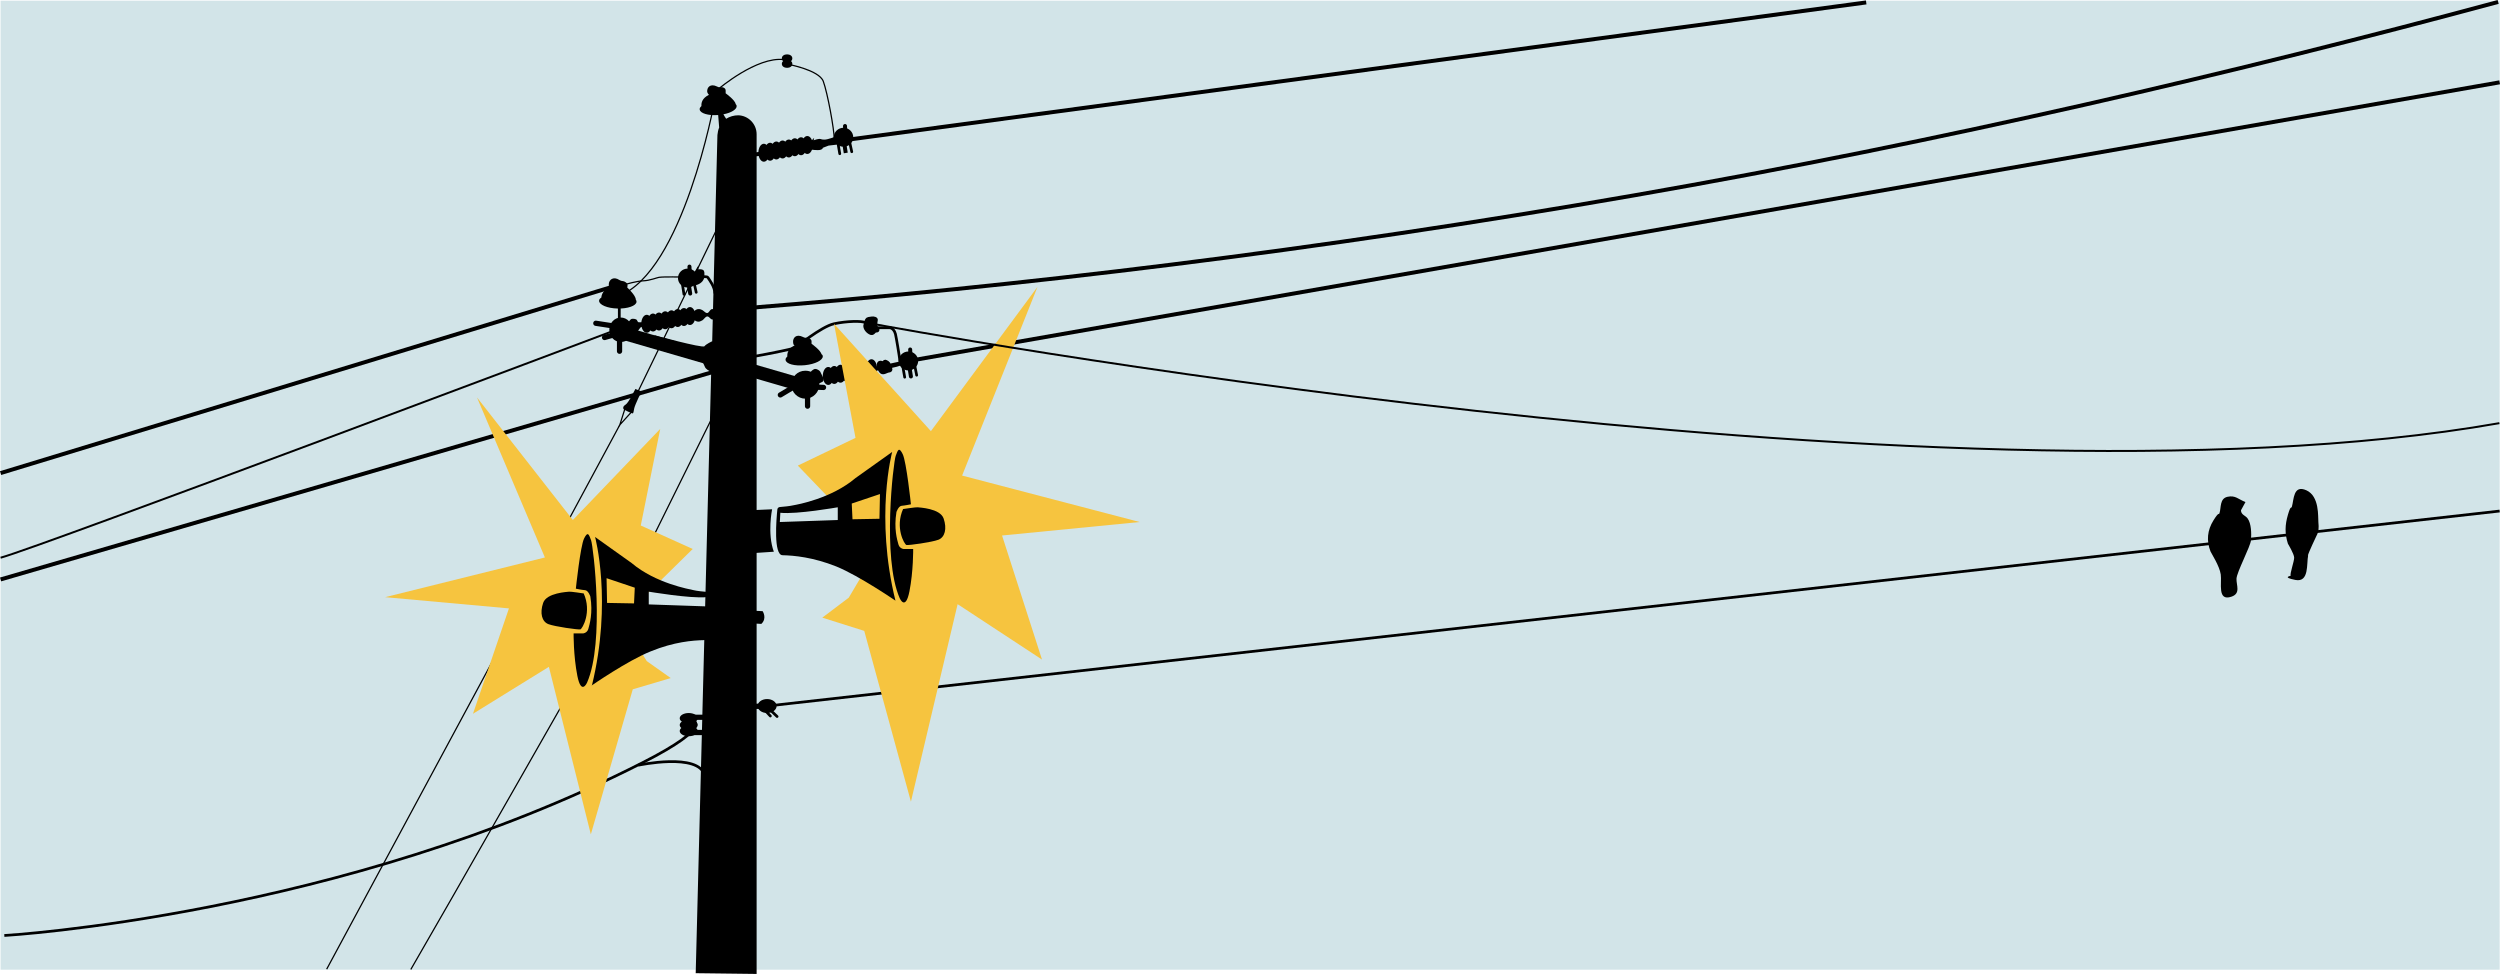 <?xml version="1.0" encoding="UTF-8" standalone="no"?>
<svg
   id="Layer_1"
   version="1.1"
   viewBox="0 0 1001.271 390.072"
   sodipodi:docname="news.svg"
   width="1001.271"
   height="390.072"
   inkscape:version="1.4.2 (ebf0e940d0, 2025-05-08)"
   xmlns:inkscape="http://www.inkscape.org/namespaces/inkscape"
   xmlns:sodipodi="http://sodipodi.sourceforge.net/DTD/sodipodi-0.dtd"
   xmlns="http://www.w3.org/2000/svg"
   xmlns:svg="http://www.w3.org/2000/svg">
  <sodipodi:namedview
     id="namedview82"
     pagecolor="#ffffff"
     bordercolor="#000000"
     borderopacity="0.25"
     inkscape:showpageshadow="2"
     inkscape:pageopacity="0.0"
     inkscape:pagecheckerboard="0"
     inkscape:deskcolor="#d1d1d1"
     inkscape:zoom="0.97005208"
     inkscape:cx="489.14899"
     inkscape:cy="189.1651"
     inkscape:window-width="1536"
     inkscape:window-height="996"
     inkscape:window-x="0"
     inkscape:window-y="0"
     inkscape:window-maximized="1"
     inkscape:current-layer="Layer_1" />
  <!-- Generator: Adobe Illustrator 29.5.1, SVG Export Plug-In . SVG Version: 2.1.0 Build 141)  -->
  <defs
     id="defs1">
    <style
       id="style1">
      .st0, .st1, .st2, .st3, .st4, .st5, .st6, .st7, .st8, .st9, .st10, .st11, .st12 {
        stroke: #000;
        stroke-miterlimit: 10;
      }

      .st0, .st1, .st2, .st3, .st7, .st8, .st9, .st10, .st11 {
        fill: none;
      }

      .st0, .st1, .st4, .st5, .st11, .st12 {
        stroke-linecap: round;
      }

      .st0, .st4, .st6, .st9 {
        stroke-width: 1.1px;
      }

      .st1 {
        stroke-width: 2.1px;
      }

      .st2, .st5, .st12 {
        stroke-width: 1.6px;
      }

      .st3 {
        stroke-width: 1.6px;
      }

      .st13 {
        fill: #f6c43f;
      }

      .st7 {
        stroke-width: .5px;
      }

      .st8 {
        stroke-width: .5px;
      }

      .st10 {
        stroke-width: .8px;
      }

      .st14 {
        fill: #d2e4e8;
      }

      .st11 {
        stroke-width: 5.3px;
      }

      .st12 {
        fill: #4fab00;
      }
    </style>
  </defs>
  <g
     id="g79"
     transform="translate(-193.867,-195.328)">
    <rect
       class="st14"
       x="194.1"
       y="195.6"
       width="1000.9"
       height="388.1"
       id="rect1" />
    <line
       class="st11"
       x1="443.3"
       y1="328.7"
       x2="517.3"
       y2="350.2"
       id="line1" />
    <ellipse
       cx="509.1"
       cy="218.7"
       rx="2.1"
       ry="1.6"
       id="ellipse1" />
    <ellipse
       cx="509.1"
       cy="220.9"
       rx="2.1"
       ry="1.6"
       id="ellipse2" />
    <line
       class="st1"
       x1="442"
       y1="330.6"
       x2="442"
       y2="336"
       id="line2" />
    <line
       class="st1"
       x1="439.9"
       y1="329.4"
       x2="436"
       y2="330.5"
       id="line3" />
    <line
       class="st1"
       x1="440.3"
       y1="326"
       x2="432.5"
       y2="324.8"
       id="line4" />
    <line
       class="st1"
       x1="513.6"
       y1="349.2"
       x2="506.4"
       y2="353.5"
       id="line5" />
    <line
       class="st1"
       x1="517.3"
       y1="351.4"
       x2="517.3"
       y2="358"
       id="line6" />
    <line
       class="st1"
       x1="518.8"
       y1="350.3"
       x2="523.7"
       y2="350.5"
       id="line7" />
    <line
       class="st1"
       x1="493.6"
       y1="478.2"
       x2="500.3"
       y2="478.2"
       id="line8" />
    <line
       class="st1"
       x1="476.5"
       y1="482.6"
       x2="469.6"
       y2="482.6"
       id="line9" />
    <line
       class="st1"
       x1="477.6"
       y1="488.7"
       x2="470.1"
       y2="488.7"
       id="line10" />
    <ellipse
       cx="469.7"
       cy="483"
       rx="3.6"
       ry="2.1"
       id="ellipse10" />
    <ellipse
       cx="469.7"
       cy="488.1"
       rx="3.6"
       ry="2.1"
       id="ellipse11" />
    <ellipse
       cx="469.7"
       cy="485.7"
       rx="3.6"
       ry="2.1"
       id="ellipse12" />
    <g
       id="g20">
      <ellipse
         cx="499.8"
         cy="256.5"
         rx="2.2"
         ry="3.6"
         id="ellipse13" />
      <ellipse
         cx="502.3"
         cy="256.1"
         rx="2.2"
         ry="3.6"
         id="ellipse14" />
      <ellipse
         cx="504.8"
         cy="255.6"
         rx="2.2"
         ry="3.6"
         id="ellipse15" />
      <ellipse
         cx="507.3"
         cy="255.2"
         rx="2.2"
         ry="3.6"
         id="ellipse16" />
      <ellipse
         cx="509.8"
         cy="254.8"
         rx="2.2"
         ry="3.6"
         id="ellipse17" />
      <ellipse
         cx="512.2"
         cy="254.3"
         rx="2.2"
         ry="3.6"
         id="ellipse18" />
      <ellipse
         cx="514.7"
         cy="253.9"
         rx="2.2"
         ry="3.6"
         id="ellipse19" />
      <ellipse
         cx="517.2"
         cy="253.4"
         rx="2.2"
         ry="3.6"
         id="ellipse20" />
    </g>
    <g
       id="g28">
      <ellipse
         cx="452.9"
         cy="325"
         rx="2.2"
         ry="3.6"
         id="ellipse21" />
      <ellipse
         cx="455.4"
         cy="324.5"
         rx="2.2"
         ry="3.6"
         id="ellipse22" />
      <ellipse
         cx="457.8"
         cy="324.1"
         rx="2.2"
         ry="3.6"
         id="ellipse23" />
      <ellipse
         cx="460.3"
         cy="323.6"
         rx="2.2"
         ry="3.6"
         id="ellipse24" />
      <ellipse
         cx="462.8"
         cy="323.2"
         rx="2.2"
         ry="3.6"
         id="ellipse25" />
      <ellipse
         cx="465.3"
         cy="322.7"
         rx="2.2"
         ry="3.6"
         id="ellipse26" />
      <ellipse
         cx="467.8"
         cy="322.3"
         rx="2.2"
         ry="3.6"
         id="ellipse27" />
      <ellipse
         cx="470.2"
         cy="321.9"
         rx="2.2"
         ry="3.6"
         id="ellipse28" />
    </g>
    <g
       id="g36">
      <ellipse
         cx="525.6"
         cy="345.9"
         rx="2.2"
         ry="3.6"
         id="ellipse29" />
      <ellipse
         cx="528"
         cy="345.5"
         rx="2.2"
         ry="3.6"
         id="ellipse30" />
      <ellipse
         cx="530.5"
         cy="345"
         rx="2.2"
         ry="3.6"
         id="ellipse31" />
      <ellipse
         cx="533"
         cy="344.6"
         rx="2.2"
         ry="3.6"
         id="ellipse32" />
      <ellipse
         cx="535.5"
         cy="344.1"
         rx="2.2"
         ry="3.6"
         id="ellipse33" />
      <ellipse
         cx="538"
         cy="343.7"
         rx="2.2"
         ry="3.6"
         id="ellipse34" />
      <ellipse
         cx="540.4"
         cy="343.3"
         rx="2.2"
         ry="3.6"
         id="ellipse35" />
      <ellipse
         cx="542.9"
         cy="342.8"
         rx="2.2"
         ry="3.6"
         id="ellipse36" />
    </g>
    <path
       d="m 522.9,337.3 c -0.2,-1.6 -4,-4.3 -4,-4.3 0,0 0,0 0,-1 0,-1 -1.5,-1.6 -2.1,-1.4 -0.6,0.1 -1.3,-0.3 -1.3,-0.3 -2.8,-1.4 -4.1,0.4 -4,2 0.1,1.6 0.7,1.3 0.7,1.3 -2.8,1.4 -3.1,3.3 -3,4.5 -0.5,0.5 -0.8,0.9 -0.7,1.4 0.2,1.6 3.6,2.5 7.7,2.1 4.1,-0.4 7.3,-2 7.2,-3.6 0,-0.3 -0.2,-0.6 -0.4,-0.8 z"
       id="path36" />
    <path
       d="m 448.5,315.3 c 0,-1.7 -3.4,-4.8 -3.4,-4.8 0,0 0,0 0.1,-0.9 0.1,-0.9 -1.3,-1.7 -1.9,-1.7 -0.6,0 -1.3,-0.4 -1.3,-0.4 -2.6,-1.7 -4.2,0 -4.3,1.5 -0.1,1.5 0.6,1.4 0.6,1.4 -2.9,1 -3.5,2.9 -3.6,4.1 -0.6,0.4 -0.9,0.8 -0.9,1.3 0,1.6 3.3,3 7.4,3.1 4.1,0.1 7.5,-1.1 7.6,-2.7 0,-0.3 -0.1,-0.6 -0.3,-0.9 z"
       id="path37" />
    <ellipse
       cx="501.1"
       cy="478.1"
       rx="3.8"
       ry="2.8"
       id="ellipse37" />
    <line
       class="st0"
       x1="502.5"
       y1="479.8"
       x2="505.1"
       y2="482.3"
       id="line37" />
    <line
       class="st0"
       x1="500.8"
       y1="480.4"
       x2="502.4"
       y2="482.1"
       id="line38" />
    <g
       id="g42">
      <line
         class="st4"
         x1="555.4"
         y1="341.8"
         x2="556.2"
         y2="346.4"
         id="line39" />
      <line
         class="st4"
         x1="560.1"
         y1="341.1"
         x2="561"
         y2="345.6"
         id="line40" />
      <line
         class="st5"
         x1="557.9"
         y1="341.1"
         x2="558.7"
         y2="346.1"
         id="line41" />
      <ellipse
         class="st5"
         cx="557.7"
         cy="339.9"
         rx="3.1"
         ry="3"
         id="ellipse41" />
      <line
         class="st5"
         x1="558.5"
         y1="337.7"
         x2="558.4"
         y2="335.3"
         id="line42" />
    </g>
    <g
       id="g45">
      <line
         class="st0"
         x1="529.4"
         y1="252.2"
         x2="530.2"
         y2="256.9"
         id="line43" />
      <line
         class="st0"
         x1="535"
         y1="256.1"
         x2="534"
         y2="251.5"
         id="line44" />
      <polyline
         class="st3"
         points="532.6 256.6 531.8 251.5 941.3 196.3"
         id="polyline44" />
      <ellipse
         class="st5"
         cx="531.7"
         cy="250.3"
         rx="3.1"
         ry="3"
         id="ellipse44" />
      <line
         class="st12"
         x1="532.3"
         y1="245.8"
         x2="532.4"
         y2="248.2"
         id="line45" />
    </g>
    <path
       class="st5"
       d="m 521.9,345 c -0.2,-0.6 -0.6,-0.8 -1.3,-1.1 -0.5,-0.2 -1.4,0.8 -1.8,1.3 -0.7,-0.4 -1.5,-0.6 -2.4,-0.6 -2.7,0 -4.8,2.2 -4.8,4.8 0,2.6 2.2,4.8 4.8,4.8 2.6,0 4.8,-2.2 4.8,-4.8 0,-2.6 0,-0.6 0,-1 0.6,-0.3 1.3,-0.7 1.6,-0.8 0.5,-0.2 -0.7,-2 -0.9,-2.6 z"
       id="path45" />
    <path
       class="st5"
       d="m 555.3,340.7 -5.5,1.2 c 0,-0.1 0,-0.3 0,-0.4 0,-0.8 -1.1,-1.2 -1.4,-1.3 -0.4,0 -0.3,0.7 -0.7,0.7 -0.4,0 -0.3,-0.2 -1.2,-0.3 -0.9,-0.1 -0.7,1.6 -0.7,1.6 0,0 0,0.2 0.2,0.5 l -1.5,0.3 c 0,0 0.6,0 1.5,-0.2 0.2,0.4 0.5,1 0.9,1.4 0.8,0.7 1.9,-0.4 3.1,-0.5 0.9,-0.1 0.3,-0.9 0,-1.6 1.9,-0.4 3.9,-0.9 5.4,-1.4 z"
       id="path46" />
    <path
       class="st5"
       d="m 540.6,325.4 c 0,0 0.2,-2.2 1.1,-2.3 0.9,-0.1 1.8,-0.4 2.5,-0.1 0.7,0.3 0.4,0.3 0.3,1.3 -0.1,1 -0.2,1.2 0,1.8 0.2,0.6 1.5,1.6 0.3,1.6 -1.2,0 -1.1,1.6 -2.5,0.8 -1.4,-0.8 -2.1,-2.2 -1.8,-3.1 z"
       id="path47" />
    <path
       class="st0"
       d="m 494.6,338.3 c 0,0 11,-1.9 17.7,-3.6 0,0 10.5,-8.6 15.6,-9.7 5.1,-1.1 11.1,-1.2 12.4,-0.5 1.3,0.7 3.8,2.1 3.8,2.1 0,0 4.8,0 6,0 1.2,0 2.1,1.3 2.4,2.5 0.3,1.2 1.6,8.9 1.8,10.9"
       id="path48" />
    <line
       class="st0"
       x1="441.9"
       y1="317.6"
       x2="441.9"
       y2="324.9"
       id="line48" />
    <path
       d="m 451.5,324.4 c 0,0 -0.9,0 -1.4,0 -0.6,0.1 -0.8,-0.1 -1.1,-0.8 -0.3,-0.6 -1.4,-0.6 -1.9,-0.6 -0.5,0 -0.9,0.5 -1.3,1 -0.8,-0.9 -2,-1.5 -3.3,-1.5 -2.5,0 -4.6,2.2 -4.6,4.9 0,2.7 2,4.9 4.6,4.9 2.6,0 4.3,-1.9 4.5,-4.4 l 2.1,0.3 c 0,0 0.8,-1.1 1.2,-1.6 0.4,-0.5 1.5,-0.5 1.5,-0.5 l -0.2,-1.6 z"
       id="path49" />
    <path
       d="m 470.8,321.6 c 1,-2.1 2.5,-3.2 4.5,-2 0.6,0.4 1.4,1.4 2.1,1 0.4,-0.2 0.8,-1 1.2,-1.3 0.4,-0.3 0.9,-0.2 1.3,0 0.6,0.3 1,0.8 1.4,1.5 0,0 0,0.5 0,0.5 -0.4,1 -1.4,2.4 -2.5,1.9 -0.5,-0.3 -1,-1 -1.4,-1.1 -1,-0.3 -1.6,1.4 -2.6,1.7 -1.6,1 -3.1,-0.2 -4.1,-1.7 0,0 0,-0.5 0,-0.5 v 0 z"
       id="path50" />
    <path
       d="m 489.6,241.5 c -1.8,0 -3.5,0.5 -4.9,1.4 -0.4,-0.6 -0.8,-1.2 -1.1,-1.8 3.2,-0.6 5.4,-2 5.3,-3.3 0,-0.3 -0.2,-0.6 -0.4,-0.8 -0.2,-1.6 -4,-4.3 -4,-4.3 0,0 0,0 0,-1 0.1,-1.3 -1.5,-1.6 -2.1,-1.4 -0.6,0.1 -1.3,-0.3 -1.3,-0.3 -2.8,-1.4 -4.1,0.4 -4,2 0,0.6 0.7,1.3 0.7,1.3 -2.8,1.4 -3.1,3.3 -3,4.5 -0.5,0.5 -0.8,0.9 -0.7,1.4 0.2,1.5 3.4,2.5 7.4,2.2 l 0.4,5 c -0.4,0.9 -0.6,2 -0.7,3 l -2.1,82.9 V 332 c 0,0 -2.4,1.1 -3.1,2 -0.7,0.9 -20.7,-4.6 -20.7,-4.6 l 19.5,9.9 c 0,0 1.1,2.2 1.4,3 0.3,0.8 1.7,1.7 2.5,1.9 0,0 0,0 0,0 l -6.2,240.9 24.4,0.3 V 249.1 c 0,-4.1 -3.3,-7.5 -7.4,-7.6 z"
       id="path51" />
    <line
       class="st8"
       x1="481.6"
       y1="285.8"
       x2="447.1"
       y2="356.9"
       id="line51" />
    <g
       id="g52">
      <path
         d="m 448.3,351.1 2.5,1 c 0,0 -2.6,5.3 -2.9,6.7 -0.3,1.4 -0.3,2.1 -0.7,2.1 -0.4,0 -3.5,-1.5 -3.6,-1.7 -0.1,-0.2 -0.5,-1 0.8,-1.8 1.3,-0.8 3.6,-5.8 3.9,-6.2 z"
         id="path52" />
      <polygon
         class="st8"
         points="446.9,360.2 444.2,358.9 442.1,365.5 "
         id="polygon52" />
    </g>
    <line
       class="st8"
       x1="442.1"
       y1="365.5"
       x2="324.7"
       y2="583.5"
       id="line52" />
    <g
       id="g53">
      <path
         d="m 444.6,429.2 2.5,1 c 0,0 -2.6,5.3 -2.9,6.7 -0.3,1.4 -0.3,2.1 -0.7,2.1 -0.4,0 -3.5,-1.5 -3.6,-1.7 -0.1,-0.2 -0.5,-1 0.8,-1.8 1.3,-0.8 3.6,-5.8 3.9,-6.2 z"
         id="path53" />
      <polygon
         class="st8"
         points="443.2,438.2 440.5,436.9 438.4,443.6 "
         id="polygon53" />
    </g>
    <line
       class="st8"
       x1="445.5"
       y1="430.5"
       x2="479.3"
       y2="362.2"
       id="line53" />
    <path
       class="st8"
       d="m 438.4,443.6 c 0,0 -70.1,123.1 -80,140"
       id="path54" />
    <line
       class="st2"
       x1="194.1"
       y1="384.8"
       x2="438.4"
       y2="310.4"
       id="line54" />
    <path
       class="st8"
       d="m 444.4,309.2 c 0,0 4.5,-1.3 7.1,-1.4 2.6,-0.1 5.6,-1.3 6.3,-1.4 2.2,-0.3 8.9,-0.1 10.3,-0.1 1.4,0 3.7,-0.4 3.7,-0.4"
       id="path55" />
    <line
       class="st2"
       x1="194.1"
       y1="427.4"
       x2="481.5"
       y2="343.7"
       id="line55" />
    <path
       class="st8"
       d="m 481.7,230.9 c 0,0 15.3,-13 26.1,-11.7"
       id="path56" />
    <path
       class="st8"
       d="m 528,251.2 c 0,-4 -2.7,-18.7 -4.4,-23.3 -1.7,-4.6 -14.5,-6.9 -14.5,-6.9"
       id="path57" />
    <path
       class="st3"
       d="m 491.8,318.8 c 109.7,-8.7 229.1,-23 356.4,-45.2 124,-21.6 242.4,-49.5 346.2,-77.5"
       id="path58" />
    <line
       class="st3"
       x1="557.7"
       y1="339.9"
       x2="1195"
       y2="228.3"
       id="line58" />
    <line
       class="st9"
       x1="501.1"
       y1="478.1"
       x2="1195"
       y2="400"
       id="line59" />
    <path
       class="st9"
       d="m 195.6,570 c 0,0 135,-7.8 255.4,-69.1 30.1,-15.3 19.9,-17.3 19.9,-17.3"
       id="path59" />
    <path
       class="st9"
       d="m 449.5,501.8 c 0,0 24.3,-5.2 26.6,4.1"
       id="path60" />
    <path
       class="st9"
       d="m 471.4,307.2 c 0,0 5.3,-1.8 6,-0.7 0.7,1.1 2.7,3.6 2.8,6.4"
       id="path61" />
    <path
       class="st6"
       d="m 473,303.8 c 0,0 2.4,-0.4 2.4,0.5 0,0.9 0.3,2.2 -0.6,3.3 -0.9,1.1 -2.6,1.7 -3.7,1.4 -1.1,-0.3 1.9,-5.3 1.9,-5.3 z"
       id="path62" />
    <path
       class="st6"
       d="m 518.9,252.4 c 0,0 2.4,-0.9 3.1,-0.9 0.7,0 0.6,0.3 2.1,0.3 1.5,0 5,-1.4 5,-1.4 l 0.8,2.2 -4.3,0.5 -2.6,1 c 0,0 0.2,0.8 -1.6,0.8 -1.8,0 -2.9,-0.3 -2.9,-0.3 l 0.5,-2.3 z"
       id="path63" />
    <line
       class="st5"
       x1="494.4"
       y1="257.4"
       x2="502"
       y2="256.5"
       id="line63" />
    <polygon
       class="st13"
       points="566.7,368 609.4,310.2 579.2,385.8 650.3,404.4 595.2,409.8 611.2,459.5 577.4,437.3 558.7,516.4 540,448 523.2,442.7 533.8,434.7 545.4,415.1 513.4,381.8 536.5,370.7 527.9,325 "
       id="polygon63" />
    <g
       id="g68">
      <path
         d="m 491.9,399.8 11.2,-0.5 c 0,0 -2,9.8 0.7,17 l -10.5,0.7 c 0,0 -3.3,0 -3.7,-3.9 -0.4,-3.9 -0.4,-7.5 -0.3,-9.4 0.1,-1.9 0.2,-1.8 0.7,-2.6 0.5,-0.8 1.1,-1.4 2,-1.4 z"
         id="path64" />
      <path
         d="m 488.1,406.1 -4.2,0.2 c 0,0 -1.9,2.8 0.5,5.1 l 3.9,-0.2 z"
         id="path65" />
      <path
         d="m 558.7,397.3 c 0,0 -1.8,-17.1 -3.3,-20.1 -1.5,-3 -1.9,-1.7 -2.8,0.7 -0.9,2.4 -5.5,40.8 1.6,57 0,0 2.3,5.3 3.9,-2.7 1.6,-8.1 1.5,-17 1.5,-17 h -3.5 c 0,0.1 -1.9,0 -2.4,-1.8 -0.5,-1.8 -1.9,-6.3 -0.8,-13 0,0 0.8,-2.4 2.1,-2.5 1.3,-0.1 3.7,-0.6 3.7,-0.6 z"
         id="path66" />
      <path
         d="m 555.6,399.2 c 0,0 5.2,-0.8 5.8,-0.7 0.6,0.1 9,0.4 10.4,4.5 1.4,4.1 0.5,7.5 -2.1,8.5 -2.6,1 -12,2.3 -12.8,2.1 -0.8,-0.2 -4.7,-7 -1.3,-14.5 z"
         id="path67" />
      <path
         d="m 551.1,376.4 -14.6,10.4 c -9.7,8.2 -23.2,10.6 -24.9,10.9 -1.2,0.3 -4,0.6 -5.4,0.7 -0.5,0 -1,0.5 -1,1 -0.4,3.8 -1.6,18.3 2.1,18.3 4.6,0.1 12.2,0.8 21.5,4.5 9.3,3.8 23.7,13.7 23.7,13.7 -8.3,-33.8 -1.3,-59.6 -1.3,-59.6 z m -44.9,28 0.2,-3.7 c 6.6,0.7 23,-2.2 23,-2.2 v 5.1 c 0.1,0 -23.2,0.8 -23.2,0.8 z m 29.1,-1.1 -0.3,-6.3 11.3,-3.8 -0.2,9.9 -10.9,0.2 z"
         id="path68" />
    </g>
    <polygon
       class="st13"
       points="423.3,403.6 384.9,354.5 412.1,418.6 348.1,434.5 397.7,439 383.3,481.2 413.7,462.4 430.5,529.5 447.3,471.4 462.5,466.9 452.9,460.1 442.5,443.5 471.3,415.2 450.5,405.8 458.3,367.1 "
       id="polygon68" />
    <g
       id="g73">
      <path
         d="m 491.3,433.6 -11.2,-0.5 c 0,0 2,9.8 -0.7,17 l 10.5,0.7 c 0,0 3.3,0 3.7,-3.9 0.4,-3.9 0.4,-7.5 0.3,-9.4 -0.1,-1.9 -0.2,-1.8 -0.7,-2.6 -0.5,-0.8 -1.1,-1.4 -2,-1.4 z"
         id="path69" />
      <path
         d="m 495.1,439.9 4.2,0.2 c 0,0 1.9,2.8 -0.5,5.1 l -3.9,-0.2 z"
         id="path70" />
      <path
         d="m 424.5,431.1 c 0,0 1.8,-17.1 3.3,-20.1 1.5,-3 1.9,-1.7 2.8,0.7 0.9,2.4 5.5,40.8 -1.6,57 0,0 -2.3,5.3 -3.9,-2.7 -1.6,-8.1 -1.5,-17 -1.5,-17 h 3.5 c 0,0.1 1.9,0 2.4,-1.8 0.5,-1.8 1.9,-6.3 0.8,-13 0,0 -0.8,-2.4 -2.1,-2.5 -1.3,-0.1 -3.7,-0.6 -3.7,-0.6 z"
         id="path71" />
      <path
         d="m 427.6,433 c 0,0 -5.2,-0.8 -5.8,-0.7 -0.6,0.1 -9,0.4 -10.4,4.5 -1.4,4.1 -0.5,7.5 2.1,8.5 2.6,1 12,2.3 12.8,2.1 0.8,-0.2 4.7,-7 1.3,-14.5 z"
         id="path72" />
      <path
         d="m 430.8,469.9 c 0,0 14.4,-10 23.7,-13.7 9.3,-3.8 16.8,-4.4 21.5,-4.5 3.7,0 2.4,-14.5 2.1,-18.3 0,-0.5 -0.5,-1 -1,-1 -1.4,-0.1 -4.2,-0.4 -5.4,-0.7 -1.7,-0.4 -15.2,-2.7 -24.9,-10.9 l -14.6,-10.4 c 0,0 7,25.8 -1.3,59.6 z m 22.9,-32.5 v -5.1 c 0.1,0 16.5,2.8 23.1,2.2 l 0.2,3.7 z m -16.7,-0.6 -0.2,-9.9 11.3,3.8 -0.3,6.3 -10.9,-0.2 z"
         id="path73" />
    </g>
    <path
       d="m 1118.3,417.8 c -0.7,3.2 0.5,10.9 -5.1,9.8 -5.6,-1.1 -1.8,-1.6 -1.9,-1.7 -0.4,-0.7 1.4,-5.7 1.4,-7.2 0,-1.5 -2.5,-5.6 -2.5,-5.6 -1.3,-4.1 -1.2,-7.5 0,-11.6 1.2,-4.1 1.2,-2.2 1.6,-3.3 0.8,-2.7 0.5,-8.9 5.8,-6.5 5.3,2.4 4.6,10.6 4.8,12.8 0.2,2.2 0.2,3.7 -0.8,5.5 0,0 -3.2,6.7 -3.4,7.8 z"
       id="path74" />
    <path
       d="m 1079.2,416.2 c -1.7,-4.3 -1.3,-8.5 1.2,-12.5 2.5,-4 2,-1.8 2.4,-2.9 0.7,-2.1 0,-5.8 3.2,-6.5 3.2,-0.7 4.3,1 7.2,2.1 l -1.8,3.3 c 0,1.8 1.8,2.1 2.6,3.2 1.6,2.1 1.6,6.3 1.4,8.8 -0.2,2.5 -5.7,12.8 -5.8,15.4 -0.1,2.6 1.8,5.9 -2,7.2 -5.8,2 -3.8,-5.5 -4.3,-8.9 -0.5,-3.4 -3.7,-8.3 -4.1,-9.2 z"
       id="path75" />
    <g
       id="g78">
      <line
         class="st4"
         x1="467.1"
         y1="308.6"
         x2="467.8"
         y2="313.2"
         id="line75" />
      <line
         class="st4"
         x1="471.7"
         y1="307.9"
         x2="472.7"
         y2="312.4"
         id="line76" />
      <line
         class="st5"
         x1="469.5"
         y1="307.9"
         x2="470.3"
         y2="312.9"
         id="line77" />
      <ellipse
         class="st5"
         cx="469.3"
         cy="306.7"
         rx="3.1"
         ry="3"
         id="ellipse77" />
      <line
         class="st5"
         x1="470.1"
         y1="304.5"
         x2="470"
         y2="302.1"
         id="line78" />
    </g>
  </g>
  <path
     class="st2"
     d="M 254.633,130.472"
     id="path79" />
  <path
     class="st10"
     d="m 246.533,132.172 c 0,0 -230.7,87 -246.3,91.2"
     id="path80" />
  <path
     class="st10"
     d="m 349.933,129.772 c 0,0 425.8,79.5 651.1,39.7"
     id="path81" />
  <path
     class="st7"
     d="m 286.133,40.772 c 0,0 -12.5,68.1 -38.4,77.8"
     id="path82" />
</svg>

